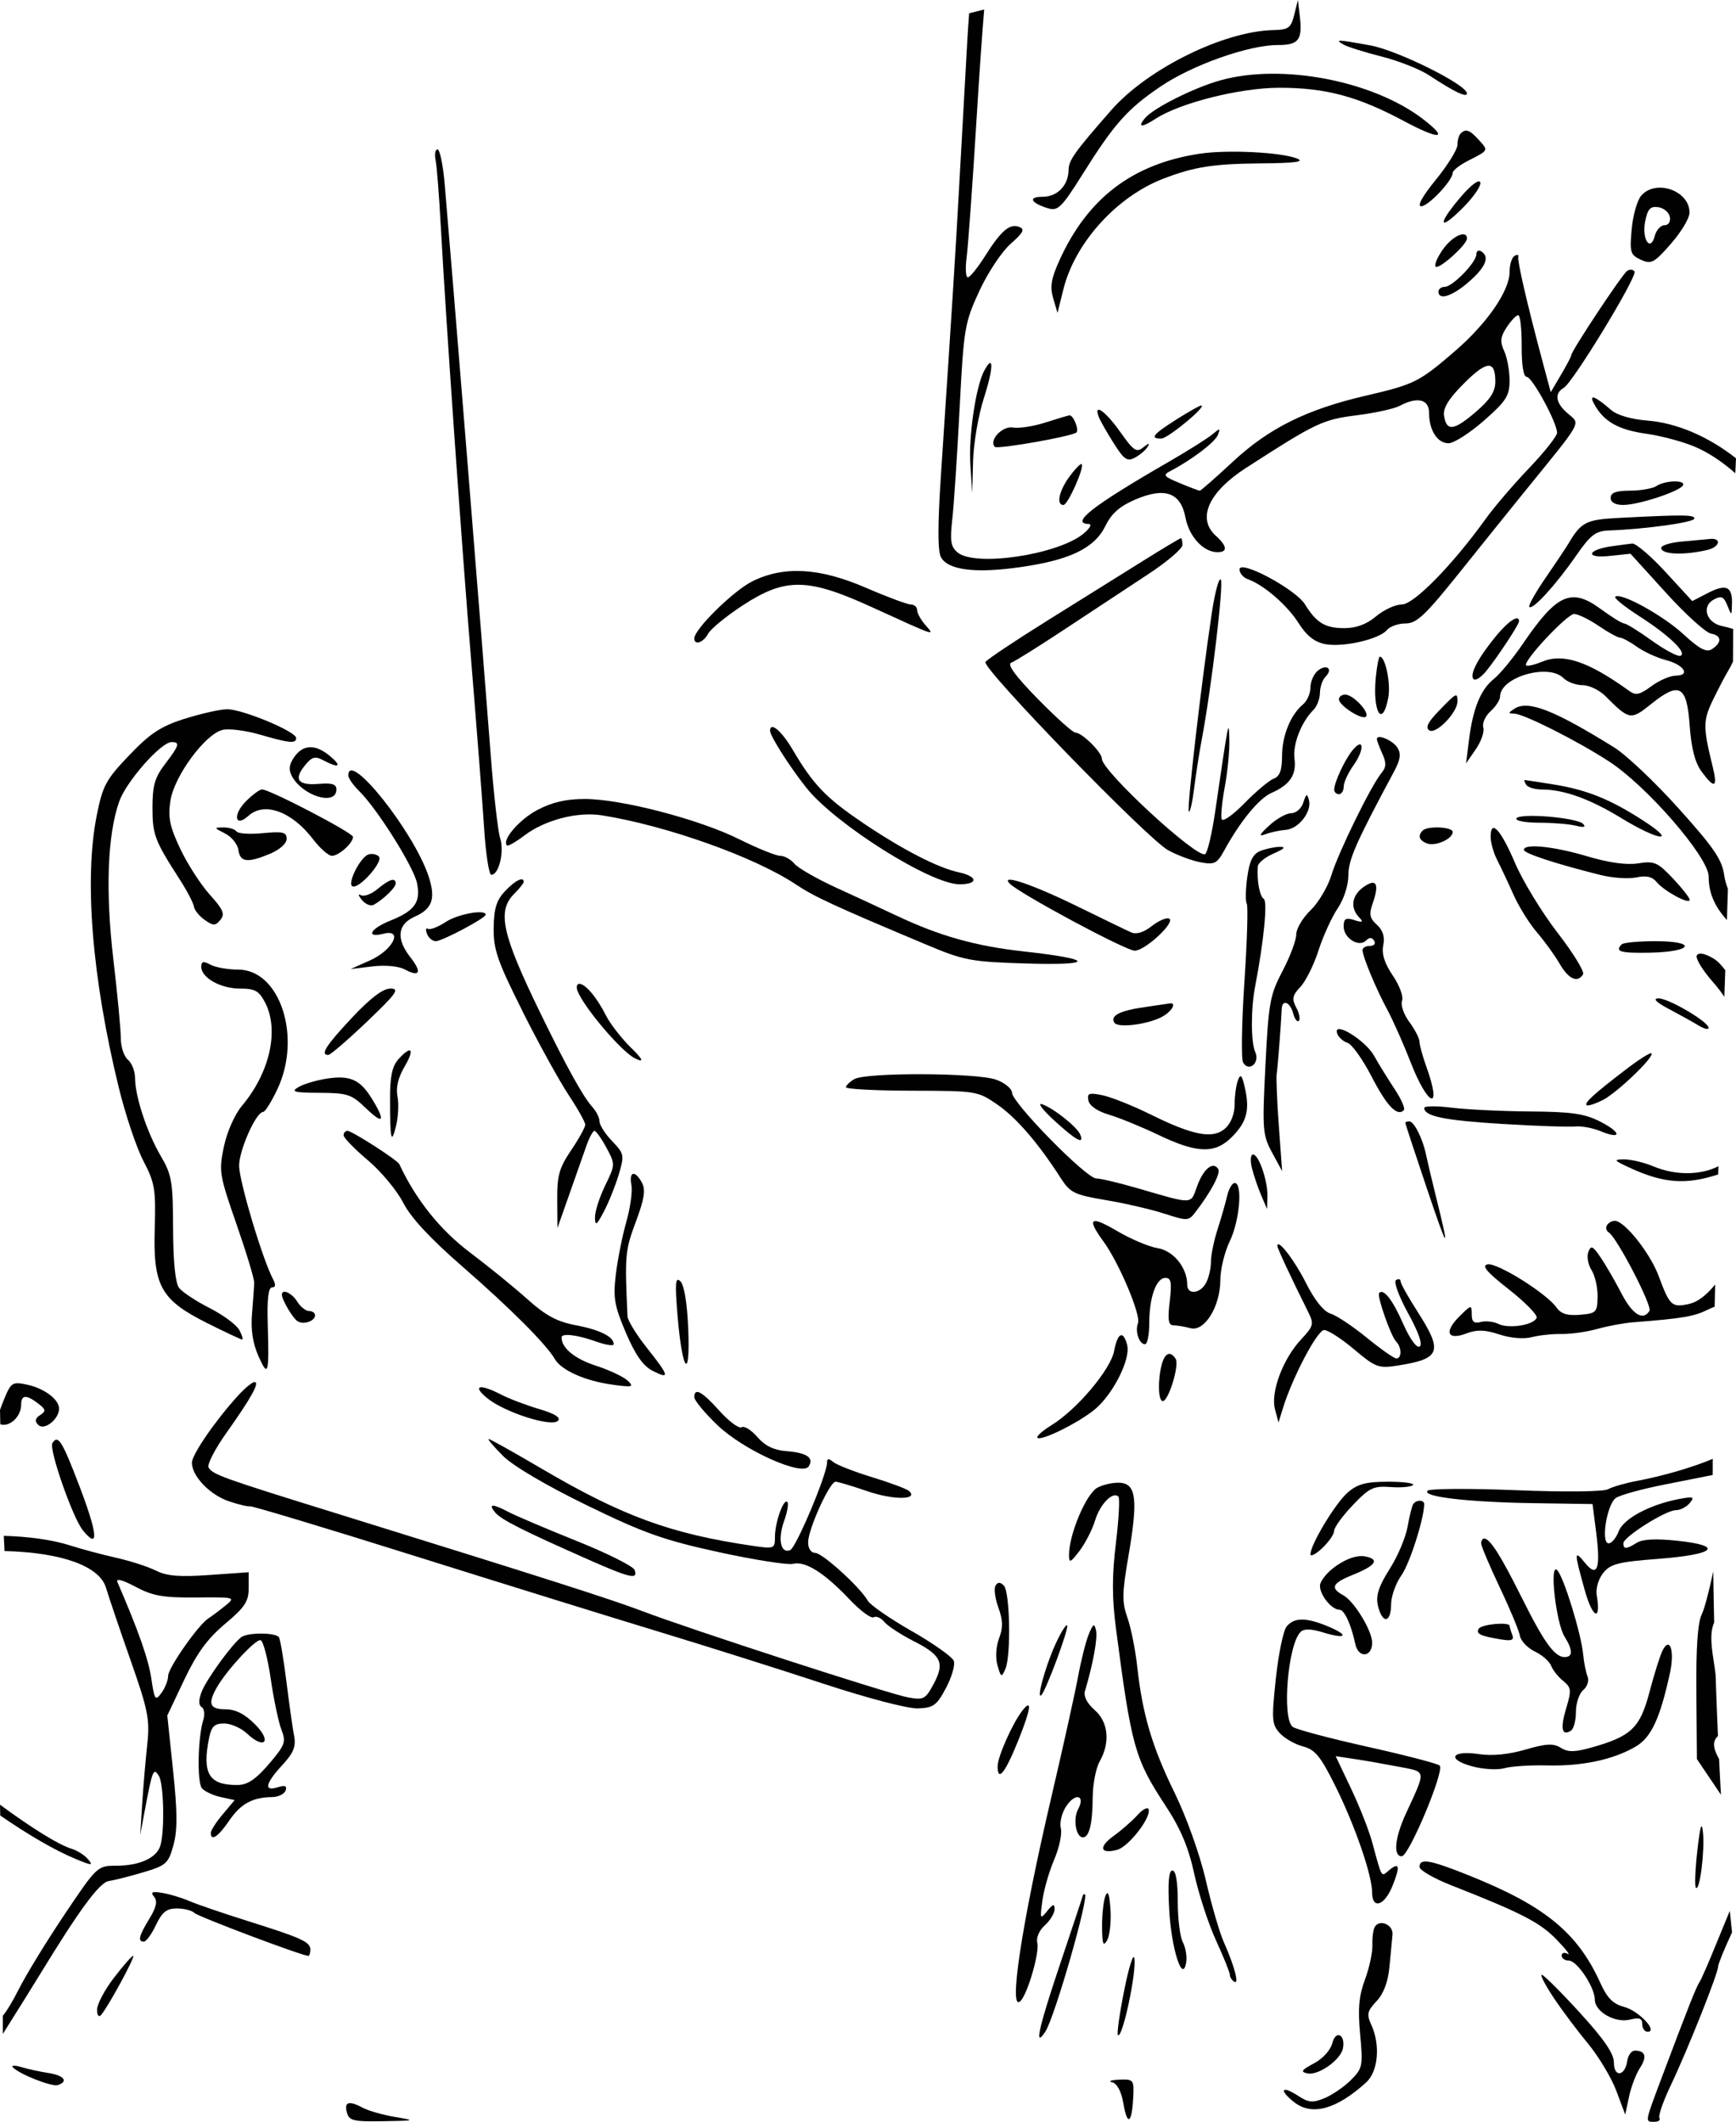 <?xml version="1.0" encoding="UTF-8"?>
<svg id="Warstwa_1" data-name="Warstwa 1" xmlns="http://www.w3.org/2000/svg" viewBox="0 0 403.21 492.68">
  <defs>
    <style>
      .cls-1 {
        fill: #010101;
      }
    </style>
  </defs>
  <path class="cls-1" d="M333.45,61.91c.75.75,7.27-5.09,7.27-6.52,0-2.11-3.34-.63-5.55,2.47-1.32,1.85-2.09,3.67-1.72,4.05Z"/>
  <path class="cls-1" d="M302.72,186.34c-.44,1.38-1.69,2.48-2.81,2.48s-3.4,1.28-5.1,2.85c-2.36,2.17-2.57,2.66-.89,2.03,1.21-.45,3.33-.9,4.72-1.01,2.99-.23,6.1-4.24,5.38-6.92-.43-1.6-.64-1.5-1.31.57Z"/>
  <path class="cls-1" d="M339.24,31.01c-.4.4-.73,1.6-.73,2.65s-2.26,4.69-5.01,8.07c-3.15,3.86-4.41,6.16-3.4,6.16,1.66,0,7.31-6,7.31-7.76,0-.54,1.61-1.81,3.58-2.81,4.81-2.45,4.75-2.33,2.48-4.84-2.12-2.34-3.04-2.66-4.23-1.47Z"/>
  <path class="cls-1" d="M242.01,256.4c-1.12-.38.19,1.35,2.92,3.84,5.02,4.6,7.02,5.66,5.95,3.16-.77-1.79-6.25-6.12-8.86-7.01Z"/>
  <path class="cls-1" d="M301.25,36.81c-3.71-1.48-16.31-2.1-22.74-1.1-15.52,2.4-25.9,10.31-32.44,24.74-1.93,4.25-2.24,6.13-1.45,8.81l1,3.4,1.37-5.5c2.68-10.8,12.41-21.54,23.26-25.69,7.19-2.75,11.54-3.43,22.57-3.53,8.03-.07,10.31-.38,8.43-1.13Z"/>
  <path class="cls-1" d="M271.5,213.27c-.68-.23-2.51.59-4.07,1.82-1.81,1.42-3.51,1.93-4.69,1.41-1.02-.45-6.56-3.13-12.32-5.95-10.48-5.15-18.15-7.76-15.96-5.43,2.13,2.27,27,15.63,29.09,15.63,2.47,0,9.77-6.86,7.94-7.47Z"/>
  <path class="cls-1" d="M341.22,65.39c3.91-3.43,4.84-5.78,2.79-7.04-.61-.37-1.1-.06-1.1.7,0,1.86-5.55,7.56-7.36,7.56-.79,0-1.45.5-1.45,1.1,0,2.13,3.27,1.07,7.12-2.32Z"/>
  <path class="cls-1" d="M330.8,257.25c0,1.95,4.66,2.91,18.17,3.73,7.87.48,15.47.74,16.89.59,1.42-.15,4.03.33,5.82,1.06,5.01,2.08,5.03.38.02-2.18-3.65-1.86-6.63-2.3-16.35-2.37-6.53-.05-14.73-.45-18.21-.88-3.48-.43-6.33-.41-6.33.05Z"/>
  <path class="cls-1" d="M327.31,260.38c-.5,0-.91.15-.91.34s2.24,7,4.98,15.14c5.01,14.89,5.46,15.33,2.18,2.14-.98-3.94-2.03-8.39-2.35-9.91-.77-3.74-2.78-7.71-3.89-7.71Z"/>
  <path class="cls-1" d="M331.43,195.85c1.95.75,5.98-1.05,5.98-2.67,0-1.19-5.83-1.47-6.97-.33-1.2,1.2-.84,2.29,1,3Z"/>
  <path class="cls-1" d="M364.42,126.02c-.63,1.06-3.08,4.73-5.44,8.16-2.36,3.43-4.06,6.47-3.77,6.75.77.77,6.17-5.14,10.79-11.8,3.48-5.01,4.56-5.84,7.81-5.96,8.55-.32,19.74-1.89,19.74-2.77s-2.4-.93-17.8-.13c-7.3.38-8.51,1-11.34,5.75Z"/>
  <path class="cls-1" d="M338.51,162.88c0-2.18-.18-2.09-4.28,2.14-2.62,2.7-3.23,3.96-2.24,4.58,1.56.96,6.52-4.15,6.52-6.72Z"/>
  <path class="cls-1" d="M310.6,240.05c.32.84,1.41,1.79,2.41,2.11,1,.32,3.51,3.85,5.58,7.85,3.52,6.82,5.92,9.32,7.47,7.77.37-.37-.58-2.53-2.09-4.82-1.52-2.28-3.7-5.81-4.84-7.84-2.11-3.74-9.76-8.3-8.52-5.08Z"/>
  <path class="cls-1" d="M343.82,42.35c-.27-.82-2.12.55-4.54,3.38-5.5,6.43-5.18,8.19.46,2.55,2.5-2.49,4.33-5.16,4.08-5.92Z"/>
  <path class="cls-1" d="M320.49,152.48c-.25,0-.67,2.1-.93,4.68-.82,8.17,1.53,12.07,2.89,4.81.61-3.26-.68-9.49-1.96-9.49Z"/>
  <path class="cls-1" d="M244.95,382.21c-2.24,5.04-4.28,12.56-3.08,11.38,1.12-1.11,6.5-15.64,5.98-16.16-.3-.3-1.6,1.86-2.9,4.78Z"/>
  <path class="cls-1" d="M363.2,90.06c2.1-1.18,17.14-25.88,16.44-27.01-.3-.49-1.06-.57-1.68-.18-1.11.69-13.02,18.64-13.02,19.63,0,.27-1.07,2.31-2.38,4.53l-2.38,4.03-2.02-7.55c-3.44-12.87-5.77-22.92-5.52-23.87.13-.5-.27-.59-.89-.21-.62.38-1.13,2.06-1.13,3.72,0,4.39-5.25,11.98-12.74,18.43-8.3,7.15-9.35,7.67-20.75,10.32-13.7,3.19-22.43,7.53-30.8,15.32-3.97,3.69-7.42,6.72-7.66,6.72s-2.34-.79-4.65-1.76c-3.82-1.59-4.01-1.86-2.06-2.88,4.9-2.56,10.29-6.67,10.92-8.33.61-1.59.48-1.6-1.29-.11-1.09.91-5.69,3.81-10.23,6.43-17.66,10.2-22.88,14.27-18.44,14.39.76.02.2,1.02-1.23,2.21-5.9,4.91-25.17,7.8-29.28,4.39-1.58-1.31-1.8-2.68-1.23-7.69.38-3.35,1.15-14.91,1.7-25.69.97-18.7,1.17-19.94,4.57-27.3,1.95-4.24,5.23-9.18,7.28-10.98,2.96-2.6,3.37-3.4,2-3.93-2.22-.85-4.2.85-7.99,6.85-1.68,2.66-3.46,4.85-3.95,4.85-.49,0-.61-2.1-.27-4.68.34-2.57,1.38-17.06,2.31-32.2.65-10.68,1.33-20.29,1.76-25.3-1.16.29-2.33.58-3.49.87-.14,1.67-.28,3.81-.44,6.54-.39,6.81-1.19,21.06-1.77,31.65-.99,18.06-1.53,26.54-4.35,69.15-.76,11.4-.76,17.53,0,18.94,1.62,3.03,8.02,3.83,18.58,2.31,11.5-1.66,17.13-4.41,19.67-9.62,1.39-2.85,3.32-4.53,6.95-6.08,6.84-2.92,10.51-1.59,11.6,4.2.82,4.37,4.11,7.98,7.32,8.04,2.54.05,2.44-1.36-.28-3.82-4.42-4-1.69-10.12,7.02-15.74,16.24-10.48,17.81-11.23,25.69-12.22,4.24-.53,8.74-1.52,10-2.19,4.09-2.19,6.83-1.55,6.83,1.6,0,4.06,1.93,7.08,4.52,7.08,1.23,0,4.92-2.35,8.2-5.23,5.19-4.55,5.96-5.76,5.98-9.31,0-2.24-.55-5.32-1.24-6.84-1.02-2.23-.91-3.3.58-5.56,1.01-1.54,2.21-2.8,2.67-2.8s.82,3.22.8,7.16c-.02,4.44.41,7.16,1.16,7.16,1.28,0,7.06,10.64,7.06,12.99,0,.77-2.94,4.48-6.53,8.24-3.59,3.76-8.14,9.07-10.09,11.8-7.67,10.67-16.64,19.82-19.43,19.82-1.49,0-4.18,1.24-5.98,2.75-2.21,1.86-4.6,2.75-7.38,2.75-4.46,0-6.5-1.24-9.14-5.52-2.17-3.52-15.2-10.49-15.2-8.12,0,.88.87,1.91,1.93,2.28,3.67,1.29,9.18,6.05,11.79,10.2,1.83,2.9,3.68,4.37,6.11,4.86,4.13.83,12.6-1.1,14.4-3.26.7-.84,2.65-1.53,4.33-1.53,2.58,0,4.58-1.89,12.55-11.84,5.22-6.51,11.69-14.56,14.39-17.89,14.84-18.32,13.74-16.29,10.46-19.27-2.59-2.34-2.83-4.49-.63-5.72ZM342.69,95.72c-5.05,4.32-6.75,4.5-7.3.75-.25-1.72,1.13-3.94,4.63-7.44,5.34-5.34,7.29-5.45,7.29-.42,0,2.34-1.19,4.17-4.62,7.11Z"/>
  <path class="cls-1" d="M317.25,166.4c.95-.95-2.95-5.11-4.79-5.11-.81,0-1.48.48-1.48,1.08,0,1.44,5.39,4.91,6.27,4.03Z"/>
  <path class="cls-1" d="M228.61,86.05c-1.96,3.67-3.66,15.12-3.23,21.84l.42,6.61.21-7.48c.11-4.11,1.25-10.71,2.53-14.65,2.24-6.95,2.29-10.44.08-6.31Z"/>
  <path class="cls-1" d="M306.58,160.88c0-1.35.59-3.04,1.3-3.76,1.84-1.84.21-3.05-1.83-1.36-.92.77-1.68,2.51-1.68,3.88s-.78,3.13-1.72,3.91c-2.89,2.4-4.88,7.3-4.88,12.03,0,3.27-.53,4.69-1.93,5.22-1.06.4-4.12,2.97-6.8,5.71-2.68,2.74-5.06,4.41-5.3,3.71-.23-.7.1-4.12.75-7.6.64-3.48,1.11-8.34,1.04-10.8-.14-4.95-.08-5.26-3.31,16.77-.74,5.02-1.77,9.4-2.3,9.73-1.85,1.15-23.99-19.28-23.99-22.13,0-1.52-4.62-6.08-6.16-6.08-.58,0-4.52-3.53-8.74-7.84-5.22-5.33-7.19-8.02-6.14-8.4.84-.31,6.54-3.88,12.66-7.93,6.12-4.05,14.72-9.72,19.11-12.6,4.39-2.88,7.98-5.94,7.98-6.8s-.16-1.57-.36-1.57-4.13,2.35-8.74,5.23c-4.61,2.88-14.6,9.12-22.21,13.86-7.61,4.75-14.11,9.09-14.45,9.65-.87,1.41,37.67,41.11,42.43,43.71,2.14,1.17,5.52,2.43,7.52,2.8,3.24.61,3.84.31,5.5-2.72,3.77-6.86,8.07-12.1,10.99-13.39,4.3-1.9,5.84-4.19,5.34-7.96-.43-3.32,1.58-8.49,4.4-11.31.83-.83,1.51-2.61,1.51-3.96Z"/>
  <path class="cls-1" d="M261.82,312.36c-.93-3.56-2.23-2.98-3.05,1.33-.81,4.31-8.61,13.57-14.51,17.21-2.12,1.31-3.61,2.64-3.3,2.95.85.85,9.75-3.58,13.43-6.68,4.18-3.52,8.25-11.64,7.41-14.82Z"/>
  <path class="cls-1" d="M314.2,174.14c-1.81,2.16-4.31,7.51-4.31,9.22,0,.58.5,1.05,1.1,1.05s1.1-.79,1.1-1.76,1.03-3.2,2.29-4.97c2.58-3.63,2.43-6.65-.18-3.54Z"/>
  <path class="cls-1" d="M260.17,100.28c-3.4-4.82-6.25-6.82-4.97-3.48.33.86,1.88,3.6,3.45,6.08,2.43,3.85,3.16,4.35,4.96,3.38,1.16-.62,2.48-1.75,2.94-2.5.58-.96.28-.93-.99.1-1.59,1.29-2.25.86-5.38-3.58Z"/>
  <path class="cls-1" d="M270.5,281.82c5.18,1.69,5.56,1.68,7.02-.19,3.67-4.74,6.05-9.18,5.44-10.17-1.18-1.91-3.44-.09-4.9,3.93-1.58,4.37-.69,4.34-13.86.51-4.24-1.23-8.56-2.26-9.6-2.27-2.32-.04-19.5-17.53-19.54-19.9-.02-.94-1.68-2.3-3.69-3.03-4.47-1.62-30.23-1.72-32.95-.13-1.06.62-1.93,1.47-1.93,1.89,0,.42,6.87.78,15.27.8,15.05.03,15.34.08,19.9,3.23,4.44,3.07,9.51,8.96,14.69,17.03,2.22,3.45,3.13,3.9,10.55,5.15,4.47.75,10.58,2.17,13.6,3.16Z"/>
  <path class="cls-1" d="M243.54,48.39c2.16.65,3.13-.32,7.86-7.86,7.38-11.77,10.41-15.19,18.13-20.43,7.37-5,20.46-9.64,27.21-9.64,4.93,0,5.81-1.16,5.15-6.78l-.43-3.68-.86,3.45c-.76,3.05-1.32,3.46-4.87,3.54-11.52.25-29.21,8.99-37.61,18.57-8.52,9.72-9.9,11.65-9.93,13.92-.05,3.6-2.61,6.22-6.09,6.22s-2.64,1.47,1.43,2.7Z"/>
  <path class="cls-1" d="M273.22,97.41c-5.46,3.46-6.22,4.43-3.5,4.43,1.51,0,10.71-7.61,9.28-7.68-.34-.02-2.94,1.45-5.78,3.25Z"/>
  <path class="cls-1" d="M247.01,117.25c1.02,0,4.92-8.78,4.22-9.48-.22-.22-1.48,1.06-2.8,2.85-2.46,3.33-3.17,6.64-1.42,6.64Z"/>
  <path class="cls-1" d="M312.09,10.37c.91.52,4.87,1.76,8.81,2.76,3.94,1,8.89,2.95,11.01,4.35,5.86,3.85,8.81,5.27,8.81,4.22,0-2.01-16.14-10.03-22.5-11.17-7.73-1.39-8.3-1.41-6.13-.16Z"/>
  <path class="cls-1" d="M330.47,27.62c-11.68-8.91-32.79-12.94-47.01-8.97-6.12,1.7-15.61,6.46-17.54,8.8-1.8,2.17-.75,2.23,2.44.15,5.74-3.73,19.68-7.22,28.8-7.22,10.74,0,18.18,1.99,28.96,7.75,8.36,4.47,10.54,4.22,4.35-.5Z"/>
  <path class="cls-1" d="M248.39,96.44c-.39.06-2.94.82-5.66,1.69-2.72.87-6.09,1.39-7.47,1.14-2.45-.44-5.66,3.01-4.19,4.49.62.62,18.06-2.46,18.96-3.35.65-.65-.78-4.1-1.64-3.97Z"/>
  <path class="cls-1" d="M352.21,190.02c-.34.55,2.01,1,5.23,1.01,3.21,0,7.08.32,8.6.7,1.85.46,2.39.32,1.65-.43-1.45-1.47-14.69-2.57-15.48-1.28Z"/>
  <path class="cls-1" d="M343.46,378.18c-.73,1.19.4,1.72,5.3,2.51,2.37.38,2.95.13,2.48-1.1-.34-.88-.61-1.81-.61-2.06,0-.99-6.52-.4-7.16.65Z"/>
  <path class="cls-1" d="M314.19,365.68c5.39-2.16,6.36-3.62,2.86-4.29-1.73-.33-4.13.44-6.59,2.12-2.14,1.46-3.88,3.57-3.88,4.72,0,2.19,2.72,5.54,4.51,5.54,1.15,0,2.7,3.34,3.69,7.94.72,3.39,3.92,3.15,3.92-.29,0-2.78-4.21-9.67-6.73-11.02-3.09-1.66-2.55-2.81,2.23-4.72Z"/>
  <path class="cls-1" d="M341.96,410.15c2.54.68,5.9.87,7.46.42,1.56-.45,6.06-.74,10-.64,8.11.2,15.43-1.37,20.57-4.43,3.55-2.12,5.59-6.52,7.88-17.03,1.13-5.17-.02-8.62-1.73-5.21-.57,1.14-1.93,5.47-3.02,9.61-2.2,8.37-4.23,10.3-13.48,12.9-3.92,1.1-5.44,1.11-7.13.06-1.71-1.07-3.35-.99-8.21.42-3.92,1.14-7.74,1.51-10.8,1.05-6.42-.96-7.6,1.21-1.55,2.84Z"/>
  <path class="cls-1" d="M363.45,384.78c-2.36,0-4.8-3.37-10.03-13.86-4.86-9.75-7.35-13.67-8.7-13.67-.39,0-.7.51-.7,1.12s1.94,5.2,4.3,10.18c2.37,4.98,4.48,10.05,4.69,11.25.21,1.21,1.78,2.86,3.47,3.67,1.7.81,3.4,2.3,3.79,3.31.39,1.01,1.64,2.6,2.8,3.53,1.89,1.54,1.96,2.14.7,6.34-1.41,4.71-1.03,6.53,1.09,5.22.65-.4,1.17-2.37,1.17-4.38s.77-4.29,1.7-5.07c.96-.79,1.39-2.18,1-3.16-.39-.96-.84-3.24-1.01-5.05-.45-4.86-4.55-18.16-6.05-19.64-1.86-1.83-.28,12.26,1.73,15.47,1.93,3.08,1.95,4.72.05,4.72Z"/>
  <path class="cls-1" d="M389.58,357.76c-4.93-.53-8.07-.38-9.4.46-2.47,1.54-3.13,1.57-3.13.12s9.83-7.68,12.19-7.68c1.02,0,2.47-.74,3.22-1.65,1.19-1.43.87-1.56-2.34-.97-6.81,1.26-13.03,4.56-14.15,7.51-.59,1.55-1.64,2.81-2.34,2.81-1.86,0-.44-8.98,1.66-10.52.93-.68,6.04-2.09,11.36-3.14,4.4-.87,8.91-1.76,11.15-2.21,0-1.25,0-2.5.01-3.75-4.46,1.89-11.36,3.95-17.65,5.13-2.66.5-5.65,1.36-6.65,1.92-1.06.59-9.93.69-21.41.23-10.78-.43-20.02-.38-20.52.12-1.4,1.4,9.33,2.66,24.55,2.89l13.76.21.83,6.49c1.09,8.5.3,10.7-2.56,7.19-2.58-3.16-2.58-2.63-.07,6.36,1.83,6.54,3.83,7.35,2.77,1.12-.26-1.52.39-3.75,1.49-5.14,1.68-2.12,3.44-2.58,12.87-3.3,13.22-1.02,15.31-3.03,4.37-4.2Z"/>
  <path class="cls-1" d="M340.62,309.61c2.42-.91,4.28-.86,7.61.24,2.62.87,5.67,1.12,7.52.64,1.72-.45,4.85-.78,6.97-.74s5.84-.49,8.26-1.17c2.42-.68,6.14-1.37,8.26-1.54,11.73-.91,14.26-1.35,17.62-3.03.44-.22.92-.41,1.39-.59.04-1.72.08-3.44.12-5.16-2.18,2.64-4.12,4.08-6.06,4.51-4.02.88-4.48.46-7.07-6.5-1.98-5.33-7.93-12.8-10.19-12.8-.65,0-1.47.46-1.81,1.02-.35.56-.16,1.32.42,1.68,1.9,1.18,10.15,17.07,9.45,18.21-1.49,2.41-3.95.87-6.54-4.12-1.49-2.88-3.67-6.63-4.83-8.33-1.8-2.65-2.22-2.83-2.83-1.22-.4,1.04-.06,2.93.75,4.21.81,1.28,1.44,4.06,1.4,6.18-.06,3.62-.31,3.87-4.09,4.19-2.95.25-4.42-.22-5.5-1.75-2.31-3.25-13.74-10.39-15.95-9.96-1.48.29-.24,1.75,4.9,5.79,3.79,2.97,6.7,5.94,6.49,6.6-.56,1.69-6.43,2.64-8.86,1.45-1.12-.55-2.98-.76-4.13-.46-1.57.41-2.09-.04-2.09-1.8,0-2.26-.11-2.24-2.89.54-3.62,3.61-2.76,5.6,1.7,3.91Z"/>
  <path class="cls-1" d="M314.56,213.63c-2-.6-2.48-.32-2.48,1.49,0,2.72,3.54,4.94,5.21,3.27.79-.79,1.37-.78,1.88.05.41.67-.02,1.2-.98,1.2s-1.72.43-1.72.97c0,1.48,3.12,8.98,5.77,13.88,1.3,2.42,3.72,7.85,5.36,12.08,4.12,10.58,7.47,11.62,3.7,1.15-.87-2.42-1.59-5.04-1.6-5.82,0-.78-1.07-2.85-2.37-4.6-1.29-1.75-2.05-3.96-1.69-4.91.37-.97-.57-3.55-2.14-5.86-1.93-2.84-2.62-5.03-2.22-7.03.4-1.99-.07-3.49-1.48-4.77-1.7-1.54-1.87-2.43-.95-5.05,1.57-4.5.83-5.81-2.12-3.74-2.74,1.92-3.19,4.81-1.1,7.01,1.12,1.18.92,1.31-1.1.7Z"/>
  <path class="cls-1" d="M329.15,304.41c-2.12-3.29-3.85-6.4-3.85-6.91s-.48-.63-1.06-.27c-.59.37.64,3.74,2.8,7.68,2.47,4.5,3.44,7.28,2.69,7.75-.69.43-2.27-1.75-3.84-5.31-2.46-5.57-4.51-8.19-5.56-7.13-.6.6,2.7,10.02,3.95,11.3,1.3,1.33,1.33,3.91.05,3.91-.54,0-3.63-2.17-6.88-4.82-3.25-2.65-7.03-5.17-8.41-5.59-1.58-.48-3.68-3.09-5.69-7.08-2.72-5.4-6.67-10.5-6.67-8.62,0,.53,3.29,7.56,7.17,15.34,1.38,2.77,1.26,3.24-1.66,6.36-4.22,4.52-7.11,12.24-6.06,16.2l.82,3.08,1.02-3.3c2.24-7.24,8.01-18.17,9.58-18.17.9,0,4.04,2.02,6.97,4.5,4.93,4.16,5.68,4.44,9.98,3.77,10.16-1.58,10.75-3.2,4.65-12.67Z"/>
  <path class="cls-1" d="M323.1,372.57c0-1.87,1.07-4.91,2.38-6.75,1.93-2.72,5.24-13,5.31-16.54.02-1.08-1.9-1.07-2.57,0-.28.46-.87,2.81-1.29,5.23-.43,2.42-2.21,6.67-3.95,9.45-3.22,5.12-3.71,7.13-2.51,10.27,1.12,2.91,2.63,1.95,2.63-1.67Z"/>
  <path class="cls-1" d="M322.96,345.29c2.44.18,4.79-.03,5.22-.46.43-.43-2.15-.78-5.73-.78-5.16,0-7.12.52-9.4,2.48-2.83,2.43-8.68,12.1-8.68,14.36,0,.64,1.24,0,2.75-1.43s2.75-3.22,2.75-4,1.94-3.46,4.32-5.95c3.85-4.05,4.8-4.51,8.76-4.22Z"/>
  <path class="cls-1" d="M397.81,178.08c-2.3-9.34-2.29-10.77.13-15.73,1.32-2.7,2.86-5.66,3.44-6.57.35-.56.78-1.37,1.13-2.15.02-2.52.03-5.05.04-7.58-.8-.26-1.65-.49-2.54-.67-3.7-.75-4.9-4.59-1.94-6.18,1.74-.93,2.3-.69,3.13,1.39,1,2.48,1.01,2.47,1.08-.44.09-4-1.38-4.64-5.65-2.43l-3.58,1.85-6.22-6.76c-3.42-3.72-6.9-6.69-7.73-6.6-.83.09-3,.38-4.82.64-5.67.81-6.16,2.84-.54,2.25l4.97-.52,8.24,9.07c4.53,4.99,9.23,9.25,10.45,9.47,2.52.45,2.59,2.11.17,3.64-1.24.78-2.89-.1-6.58-3.5-4.77-4.4-14.68-9.84-15.83-8.69-.31.31,2.2,2.33,5.58,4.5,6.93,4.43,11.28,8.63,9.54,9.21-.64.21-3.63-1.39-6.66-3.56-3.02-2.17-5.89-3.95-6.38-3.95s-2.95-1.52-5.48-3.38c-6.78-4.99-10.16-3.49-17.96,7.96-2.33,3.43-5.39,7.14-6.79,8.26-3.1,2.47-4.89,6.84-5.81,14.14l-.69,5.5,2.28-3.3c1.25-1.82,2.03-4.09,1.73-5.04-.3-.96.45-2.65,1.67-3.75,1.22-1.1,2.22-2.64,2.22-3.41,0-4.51,11.22-7.8,14.71-4.31.91.91,2.91,1.65,4.44,1.65s3.92,1.14,5.31,2.53c5.57,5.6,5.9,5.65,10.62,1.86,6.58-5.29,8.3-4.34,8.96,4.97.38,5.3,1.24,8.63,2.75,10.69,3.03,4.12,3.8,3.8,2.61-1.07ZM389.2,156.89c-1.29,0-3.82,1.1-5.64,2.44-2.73,2.02-3.63,2.21-5.18,1.08-9.5-6.85-15.3-8.8-20.22-6.76-1.76.73-3.42,1.11-3.69.85-.86-.86,9.48-11.93,11.15-11.93.89,0,3.45,1.24,5.67,2.75,2.23,1.51,4.48,2.75,5,2.75s2.28.95,3.91,2.11c1.63,1.16,4.64,2.55,6.7,3.08,4.26,1.1,5.84,3.62,2.28,3.62Z"/>
  <path class="cls-1" d="M401.32,206.4c-.42-1.15-.72-2.24-.84-3.13-.49-3.63-2.36-6.39-10.54-15.49-5.47-6.09-12.22-12.49-15-14.21-14.12-8.77-20.05-11.07-23.22-8.99-1.47.96-1.47,1.09,0,1.13,2.27.07,14.67,6.33,22.02,11.11,8.83,5.75,23.12,22.24,23.12,26.7,0,3.75,1.31,6.87,4.24,10.11.08-2.41.15-4.81.23-7.22Z"/>
  <path class="cls-1" d="M372.18,255.48c3.35-1.67,12.22-10.17,11.39-10.91-.26-.23-2.96,1.47-5.98,3.79-7.38,5.65-9.63,7.7-9.08,8.25.26.25,1.91-.26,3.67-1.14Z"/>
  <path class="cls-1" d="M399.14,270.79c-4.19,2.14-10.04,2.16-15.11.04-2.17-.91-5.25-1.64-6.85-1.63-2.56.02-2.37.26,1.63,2.08,7.54,3.43,12.71,3.9,20.26,1.42.02-.64.04-1.28.06-1.91Z"/>
  <path class="cls-1" d="M345.24,155.77c2.8-3.5,7.58-10.78,7.58-11.52,0-1.65-2.41-.12-5.28,3.35-4.23,5.13-6.3,9.08-5.29,10.09.45.45,1.79-.42,2.99-1.93Z"/>
  <path class="cls-1" d="M400.5,231.48c.07-2.06.15-4.12.22-6.19-.9-1.23-1.85-2.19-2.74-2.72-2.04-1.21-3.41-1.47-3.87-.73-.39.63,1.31,3.43,3.78,6.23,1.02,1.16,1.91,2.32,2.62,3.41Z"/>
  <path class="cls-1" d="M387.64,234.29c2.5,1.33,5.6,3.05,6.88,3.83,1.28.78,2.33,1.03,2.33.55,0-1.4-9.4-6.93-11.67-6.85-1.36.04-.51.9,2.46,2.48Z"/>
  <path class="cls-1" d="M397.13,125.15c-1.06.11-4.03.38-6.61.61-2.57.23-4.68.89-4.68,1.46,0,1.54,5.2,1.77,10.73.47,2.91-.68,3.37-2.83.55-2.55Z"/>
  <path class="cls-1" d="M384.75,112.85c-.91.59-3.67,1.07-6.15,1.08-3.25.01-4.5.47-4.5,1.67,0,1.05,1.06,1.65,2.92,1.65,3.48,0,12.96-3.09,13.84-4.51.82-1.33-4.03-1.25-6.12.1Z"/>
  <path class="cls-1" d="M384.47,218.54c-3.89,0-7.4.33-7.8.73-1.69,1.69-.35,2.08,6.64,1.94,9.91-.21,10.98-2.67,1.15-2.67Z"/>
  <path class="cls-1" d="M380.06,203.74c2.3-.5,3.67-.2,4.71,1.06,1.78,2.15,7.69,5.33,7.68,4.13,0-.47-1.77-2.71-3.92-4.99-3.54-3.73-4.32-4.07-8.04-3.47-2.71.43-6.8-.14-11.88-1.65-7.8-2.32-14.67-3.02-14.67-1.48,0,.81,7.5,3.26,17.78,5.83,2.82.7,6.58.96,8.36.56Z"/>
  <path class="cls-1" d="M388.07,56.63c2.36-2.69,4.31-5.92,4.34-7.19.1-5.13-7.77-7.95-11.21-4.02-.93,1.06-1.93,4.57-2.22,7.8-.49,5.39-.31,5.97,2.13,7.09,2.42,1.1,3.07.75,6.96-3.67ZM382.13,51.34c.56-2.83,1.19-3.5,3.03-3.23,1.27.18,2.48,1.2,2.68,2.26.21,1.12-.3,1.93-1.24,1.93-.88,0-1.89,1.11-2.25,2.46-1.02,3.91-3.07.78-2.23-3.41Z"/>
  <path class="cls-1" d="M403.21,106.41c-6.31-4.96-13.64-8.21-20.66-8.76-3.59-.28-6.95-1.25-8.26-2.38-3.84-3.33-5.33-3.89-4.06-1.53,2.19,4.1,5.58,6.05,12.1,6.97,3.64.51,8.85,1.93,11.59,3.14,3.11,1.37,6.18,3.44,9.13,6.04.05-1.16.1-2.31.16-3.47Z"/>
  <path class="cls-1" d="M270.3,235.87c2.11-1.32,2.96-3.16,1.33-2.87-.45.08-3.06.46-5.78.85-5.75.82-8.03,1.99-7.04,3.6.85,1.38,8.41.34,11.49-1.58Z"/>
  <path class="cls-1" d="M346.22,194.33c0,1.32.68,3.71,1.5,5.32.83,1.61,2.53,5.22,3.78,8.03,1.25,2.81,3.71,6.77,5.47,8.81,1.76,2.04,4.13,5.31,5.27,7.28,2.08,3.59,4.17,4.54,5.45,2.47.38-.61-2.29-4.95-5.92-9.65-3.63-4.7-8.08-11.99-9.88-16.2-3.35-7.84-5.67-10.33-5.67-6.06Z"/>
  <path class="cls-1" d="M358.12,183.32c5.11,0,11.21,2.21,18.51,6.68,8.49,5.19,13.14,5.84,5.34.74-7.71-5.04-13.26-7.31-20.89-8.55-3.63-.59-6.76-1.07-6.95-1.07-.19,0-.03.49.34,1.09.37.61,2.01,1.1,3.64,1.11Z"/>
  <path class="cls-1" d="M259.95,482.9c-1.9.07-2.64.35-1.62.61,1.15.3,2.12,2.14,2.59,4.9.9,5.32,1.97,4.72,2.28-1.27.22-4.24.12-4.37-3.24-4.25Z"/>
  <path class="cls-1" d="M273.55,441.55c0-4.62-.45-7.23-1.24-7.23-.86,0-1.09,2.8-.75,9.08.5,9.21,3.16,17.41,3.96,12.17.2-1.33-.16-3.4-.8-4.61-.64-1.2-1.17-5.44-1.17-9.41Z"/>
  <path class="cls-1" d="M261.09,462.27c-1.07,5.37-1.72,10-1.44,10.27,1.03,1.03,4.42-14.87,3.81-17.89-.24-1.18-1.3,2.24-2.37,7.62Z"/>
  <path class="cls-1" d="M254.23,397.05c-1.71-1.49-2.59-3.18-2.25-4.33,1.91-6.4,3-12.39,2.59-14.15-.4-1.72-.67-1.58-1.69.9-.67,1.61-1.79,6.07-2.5,9.91-.71,3.83-3.44,16.14-6.06,27.34-7.08,30.22-10.24,51.13-7.23,47.84,1.68-1.84,4.39-11.31,3.84-13.42-.31-1.18.42-2.89,1.74-4.08,1.25-1.13,2.27-2.82,2.27-3.75,0-1.33-.37-1.24-1.73.45-1.62,2-1.69,1.85-1.1-2.45.34-2.52,1.58-6.81,2.75-9.54,1.17-2.73,1.86-5.99,1.53-7.25-.33-1.26.22-3.55,1.23-5.08,2.13-3.26,4.56-2.65,2.77.69-1.21,2.26-.48,6.5,1.12,6.5,1.47,0,2.24-3.1,2.28-9.17.02-3.13.75-6.93,1.61-8.44,2.51-4.4,2.05-9.17-1.16-11.96Z"/>
  <path class="cls-1" d="M257.92,443.4c-.23-3.61-.59-4.6-1.16-3.2-.45,1.11-.81,4.33-.79,7.16.03,4.04.27,4.73,1.16,3.2.62-1.07.98-4.29.79-7.16Z"/>
  <path class="cls-1" d="M264.19,421.46c-1.21,1.34-3.69,3.51-5.5,4.81-3.61,2.6-3.21,4.3.77,3.26,2.66-.69,7.97-7.53,7.32-9.42-.21-.6-1.37,0-2.59,1.34Z"/>
  <path class="cls-1" d="M286.78,274.69c-.59,0-1.39,1.36-1.77,3.03-.38,1.66-1.38,5.15-2.22,7.75-.84,2.59-1.53,5.97-1.53,7.5s-.51,3.74-1.14,4.92c-1.36,2.54-4.37,2.84-4.37.42,0-3.95-3.2-7.9-6.88-8.49-2.02-.33-6.26-2.12-9.41-3.98-6.25-3.68-7.14-3.01-3.17,2.42,3.61,4.94,8.75,17.09,8.02,18.98-.73,1.9.27,4.89,1.64,4.89.54,0,.98-2.2.98-4.88,0-6.02,1.62-10.53,3.77-10.53,1.31,0,1.5,1.09.98,5.5-.51,4.27-.31,5.51.88,5.52.84,0,2.62.31,3.95.66,3.26.88,6.92-5.04,6.93-11.21,0-2.46,1-6.52,2.21-9.03,2.28-4.73,3.01-13.47,1.12-13.47Z"/>
  <path class="cls-1" d="M287.54,250.83c-.43,1.11-.78,3.63-.78,5.61,0,2.17-.85,4.37-2.16,5.55-2.82,2.55-7.4,1.71-17.31-3.19-4.13-2.04-9.16-4.05-11.19-4.48-3.17-.66-3.63-.49-3.3,1.22.24,1.22,2.08,2.49,4.78,3.29,2.42.72,7.62,2.84,11.55,4.73,8.92,4.26,13.05,4.38,16.94.5,3.5-3.5,4.24-6.23,3.09-11.39-.68-3.06-1.02-3.44-1.63-1.84Z"/>
  <path class="cls-1" d="M273.07,315.54c-1.2-1.94-2.51-1.42-3.23,1.26-.97,3.62-.84,8.53.23,8.53,1.34,0,3.89-8.35,3-9.79Z"/>
  <path class="cls-1" d="M280.06,436.53c-1.39-5.94-4.51-14.67-7.23-20.22-5.21-10.61-7.48-18.26-8.69-29.3-.43-3.92-1.45-9.04-2.28-11.38-1.28-3.63-1.25-5.67.2-14.11,2.26-13.08,1.88-16.84-1.73-17.21-1.51-.16-3.94.34-5.4,1.1-2.64,1.38-6.65,10.86-6.64,15.7,0,1.9.34,1.76,2.45-1.01,1.34-1.77,2.97-4.95,3.62-7.09,1.15-3.78,4.12-6.79,5.41-5.5.35.35.09,5.22-.59,10.82-.92,7.54-.91,12.63,0,19.68,3.62,27.67,4.37,30.36,11.51,41.23,3.52,5.36,5.34,9.66,6.7,15.89,1.03,4.7,3.31,11.67,5.07,15.5,1.76,3.83,3.19,7.39,3.19,7.92s.46,1.25,1.03,1.6c1.21.75.03-3.68-2.48-9.31-.94-2.12-2.82-8.56-4.15-14.31Z"/>
  <path class="cls-1" d="M26.44,459.26c-2.15,2.81-3.9,6.13-3.9,7.38,0,1.33.39,1.83.94,1.22,1.58-1.76,8.07-13.71,7.45-13.71-.32,0-2.34,2.3-4.48,5.11Z"/>
  <path class="cls-1" d="M84.39,489.48c-3.33-1.78-4.48-1.49-3.83.99.51,1.96,1.44,2.19,8.43,2.07,7.56-.12,7.66-.16,2.76-.99-2.8-.47-6.11-1.41-7.36-2.07Z"/>
  <path class="cls-1" d="M251.93,439.83c-.22,0-.41.12-.42.28-.01.15-2.44,7.46-5.39,16.24-4.95,14.73-5.97,19.46-3.32,15.38,2.21-3.41,10.37-31.9,9.14-31.9Z"/>
  <path class="cls-1" d="M211.72,378.72c-5.05-2.9-9.62-6.06-10.16-7.03-1.75-3.12-10.56-11.12-12.24-11.12-.96,0-1.63-1.02-1.62-2.48.01-3.02,5.01-14.04,6.37-14.04.54,0,3.87,1,7.41,2.21,5.95,2.05,11.88,2.04,9.71-.02-.52-.49-4.37-1.94-8.56-3.22-4.19-1.28-8.28-2.87-9.08-3.54-1.08-.9-1.46-.86-1.46.14,0,2.71-7.19,19.77-8.57,20.32-2.2.89-2.92-2.57-1.4-6.77.76-2.09,1.09-4.08.75-4.42-.88-.88-2.88,4.78-2.88,8.14,0,2.72-.16,2.78-5.23,2.04-18.98-2.78-30.15-6.87-48.92-17.89-6.47-3.8-12.03-6.91-12.35-6.91s1.17,1.75,3.31,3.9c2.36,2.36,10.08,6.91,19.51,11.5,13.28,6.47,17.85,8.09,30.65,10.88,8.27,1.8,16.03,3.02,17.23,2.71,2.8-.73,7.26,2.07,13.07,8.2,2.53,2.67,5.08,4.57,5.66,4.21.58-.36,1.69.13,2.48,1.08.79.95,3.84,2.95,6.78,4.44,6.48,3.29,7.31,5.06,4.65,10-1.89,3.51-2.33,3.74-5.95,3.08-4.43-.81-50.75-15.85-61.69-20.03-7-2.67-23.78-8.03-71.04-22.69-26.42-8.19-28.69-9-29.7-10.64-.41-.66,1.45-4.28,4.13-8.05,5.79-8.16,7.82-11.81,6.54-11.81-.51,0-2.19,1.36-3.72,3.03-5.22,5.67-10.83,13.8-10.83,15.7,0,3.1,4.15,7.44,8.55,8.94,2.26.77,4.49,1.3,4.94,1.18.46-.12,17.55,5.02,37.98,11.44,20.43,6.42,46.07,14.37,56.97,17.68,10.9,3.31,27.99,8.7,37.98,11.99,10.48,3.45,19.89,5.91,22.23,5.82,3.59-.14,4.36-.7,6.51-4.77,1.34-2.53,2.16-5.36,1.8-6.28-.35-.92-4.77-4.04-9.82-6.94Z"/>
  <path class="cls-1" d="M291.55,244.28c-1.03-2.24-1.04-9.99-.02-15.28,2-10.34,2.92-19.7,2-20.28-.97-.6-1.65-4.37-1.38-7.57.07-.79,1.73-2.13,3.7-2.98,2.48-1.08,2.9-1.55,1.38-1.53-1.21.01-3.24.45-4.52.96-1.71.69-2.5,2.28-3.02,6.1-.39,2.84-.44,5.6-.11,6.13.33.53.08,8.71-.55,18.17-.63,9.46-.77,17.87-.31,18.69,1.32,2.36,3.98.1,2.83-2.4Z"/>
  <path class="cls-1" d="M57.22,445.95c-5.45-1.71-11.39-3.74-13.21-4.52-1.82-.78-4.67-1.64-6.34-1.91-2.36-.38-2.78-.18-1.88.91.84,1.01.53,2.42-1.09,5.08-2.46,4.03-2.77,5.33-1.28,5.33.54,0,1.8-1.73,2.8-3.85,1.44-3.03,2.48-3.85,4.86-3.85,1.67,0,3.5.47,4.08,1.04.87.87,25.03,9.97,26.46,9.97.25,0,.46-.66.46-1.47,0-1.78-2.04-2.71-14.86-6.72Z"/>
  <path class="cls-1" d="M237.51,397.14c-2.26,2.82-5.8,10.74-5.8,12.98,0,3.8,1.78,1.54,4.88-6.2,2.85-7.12,3.19-9.62.91-6.78Z"/>
  <path class="cls-1" d="M233.51,387.54c1.35-3.09,1.07-17.94-.36-19.38-.84-.84-1.4-.84-1.93.02-.41.66-.11,2.95.66,5.08,1.07,2.95,1.11,4.66.17,7.15-.73,1.94-.88,4.52-.37,6.3.81,2.81.94,2.87,1.83.82Z"/>
  <path class="cls-1" d="M136.62,362.12c9.79,4.32,11.65,4.74,10.76,2.4-.33-.85-6.38-3.88-13.45-6.71-7.07-2.84-14.17-5.86-15.78-6.71-3.76-1.99-4.85-1.96-3.15.08,1.4,1.69,6.38,4.2,21.63,10.94Z"/>
  <path class="cls-1" d="M11.25,481.35c-1.97-.31-4.82-.93-6.33-1.38-1.51-.46-2.39-.43-1.94.05,1.48,1.6,9.07,4.59,10.47,4.12,2.52-.84,1.42-2.23-2.2-2.8Z"/>
  <path class="cls-1" d="M399.26,408.42c-1.47-2.64-1.5-4.17-.24-5.32-.21-4.74-.4-9.49-.55-14.23-.12-.98-.25-1.96-.4-2.9-.79-4.92-.8-7.19.07-9.25-.09-3.95-.16-7.9-.21-11.86-.98,4.66-2.08,8.8-2.68,10.01-.93,1.86-1.34,7.76-1.25,18.17l.13,15.41,5.23,7.76c.12.18.24.36.36.54-.16-2.78-.31-5.56-.44-8.34Z"/>
  <path class="cls-1" d="M291.04,268.08c-.56,0-.69,1.36-.29,3.03.4,1.66,1.36,4.51,2.13,6.33l1.41,3.3.09-2.86c.11-3.61-2-9.8-3.34-9.8Z"/>
  <path class="cls-1" d="M395.54,425.49c-.28-2.77-.65-1.6-1.31,4.22-.5,4.43-.65,8.31-.33,8.63.89.89,2.08-8.51,1.64-12.86Z"/>
  <path class="cls-1" d="M311.91,475.65c.64-3.24-1.66-4.4-2.46-1.24-.41,1.62-2.22,3.62-4.27,4.7-2.93,1.55-3.19,1.97-1.49,2.33,2.51.53,7.69-3.12,8.22-5.79Z"/>
  <path class="cls-1" d="M334.39,409.96c-.46-.45-8.01-2.41-16.8-4.37-8.78-1.96-16.58-4.03-17.34-4.61-2.55-1.95-1.14-19.08,1.81-22.03.81-.81,2.39-.78,5.26.1,5.41,1.66,6.17.7,1.11-1.41-5.06-2.11-7.82-2.11-9.59.02-.77.93-1.9,6.38-2.51,12.11-1.01,9.47-.93,10.63.9,12.64,1.11,1.22,3.53,2.62,5.39,3.1,2.81.73,4.08,2.27,7.47,9.07,4.55,9.13,8.6,20.8,8.6,24.82s2.86,3.16,4.73-1.49c1.86-4.63,1.62-5.65-.83-3.61-1.84,1.53-1.55,2.02-3.89-6.57-.74-2.72-2.95-8.33-4.91-12.45l-3.56-7.5,4.51.68c2.48.37,7.09,1.18,10.24,1.79,6.4,1.24,6.3.56,1.55,10.88-2.58,5.61-2.99,9.92-.95,9.89,1.67-.02,9.99-19.89,8.81-21.04Z"/>
  <path class="cls-1" d="M297.03,261.48c-.42-5.75-.64-11.2-.5-12.11.23-1.43.98-11.09,1.17-15.14.11-2.28,1.97-1.55,2.65,1.05.35,1.34.94,2.12,1.32,1.75.38-.38.11-1.76-.6-3.08-1.07-2-.91-2.8.97-4.8,1.24-1.32,3.13-5.11,4.19-8.43,1.06-3.31,3.06-7.7,4.44-9.76,1.46-2.17,2.51-5.39,2.51-7.71,0-3.62,1.74-7.58,10.62-24.13,1.47-2.73,1.66-4.1.78-5.5-1.1-1.74-4.79-3.29-4.79-2,0,.32.57,1.83,1.26,3.35.98,2.15.94,3.16-.17,4.5-2.41,2.9-10.01,18.4-11.63,23.7-.84,2.75-3.02,6.43-4.85,8.19-1.83,1.75-3.33,4.28-3.33,5.62s-1.43,5.16-3.18,8.48c-2.92,5.55-3.25,7.36-3.98,21.94-.75,14.93-.65,16.15,1.54,20.21l2.34,4.32-.76-10.46Z"/>
  <path class="cls-1" d="M319.32,447.41c-.37.6-.62,2.49-.56,4.19.06,1.7-.71,5.33-1.73,8.05-1.41,3.79-1.67,6.78-1.12,12.71.68,7.35.57,7.91-2.13,10.61-1.57,1.57-4.32,3.46-6.12,4.21-2.76,1.14-3.71,1.06-6.12-.52-3.88-2.54-4.6-1.41-.94,1.47,4.11,3.23,9.81,1.67,16.71-4.6,2.8-2.54,3.34-8.67,1.19-13.38-1.11-2.43-.94-3.18,1.22-5.48,1.65-1.75,2.67-4.48,3-7.97.28-2.92.6-6.28.71-7.47.22-2.3-2.96-3.7-4.12-1.82Z"/>
  <path class="cls-1" d="M379.69,476.16c-.77,0-1.55,1.08-1.74,2.39-.53,3.58-3.1,3.89-3.1.37,0-2.09-2.27-5.4-7.98-11.65-4.39-4.8-8.34-8.73-8.77-8.73-.43,0,.78,2.35,2.69,5.23s5.52,7.71,8.03,10.73c2.5,3.03,5.47,7.98,6.6,11.01l2.06,5.5.88-4.15c.48-2.28,1.63-5.29,2.54-6.69,1.71-2.6,1.28-4.02-1.2-4.02Z"/>
  <path class="cls-1" d="M401.77,443.7c-.96,2.3-2.02,4.87-2.94,7.14-1.83,4.54-3.66,8.75-4.08,9.36-.76,1.12-2.74,6.11-8.81,22.26-3.96,10.53-3.91,10.22-1.68,10.22.94,0,1.47-.4,1.16-.89-.3-.49.88-3.9,2.64-7.58,3.87-8.12,11-26.01,11-27.59,0-.56,1.4-3.98,3.23-7.93-.18-1.66-.36-3.32-.52-4.99Z"/>
  <path class="cls-1" d="M377.25,466c-2.59-.67-3.94-2.02-5.54-5.55-5.29-11.69-12.91-17.93-30.53-24.98-9.13-3.66-11.5-4.06-11.47-1.97,0,.76,3.35,2.69,7.43,4.29,16.19,6.36,20.53,8.6,24.36,12.54,2.19,2.26,3.36,3.77,2.6,3.35-.76-.42-1.38-.24-1.38.4s.75,1.17,1.67,1.17c1.9,0,6.03,6.2,6.03,9.06,0,2.81,4.72,5.49,8.14,4.64,2.2-.55,2.87-.31,2.87,1.05,0,.97.56,1.77,1.24,1.77,2.54,0-2.06-4.89-5.43-5.76Z"/>
  <path class="cls-1" d="M42.74,166.93c-5.44,1.76-7.95,3.42-12.76,8.47-5.4,5.66-6.14,7.04-7.52,13.98-2.94,14.82-1.08,37.75,5.13,63.17,1.54,6.29,4.11,13.95,5.72,17.03,2.64,5.04,2.9,6.58,2.63,15.65-.4,13.35,1.38,16.58,12.11,21.96,4.21,2.11,7.89,3.84,8.18,3.84s0-.99-.65-2.2c-.65-1.21-3.76-3.51-6.91-5.11-3.15-1.6-6.34-3.7-7.08-4.68-.87-1.14-1.36-6.05-1.39-13.79-.03-10.86-.3-12.47-2.85-16.81-3.2-5.46-5.97-13.83-5.98-18.11,0-1.59-.76-3.51-1.66-4.26-.91-.75-1.65-3-1.65-4.98s-.78-10.23-1.73-18.31c-1.86-15.84-1.38-28.92,1.36-36.68,1.63-4.63,9.7-13.79,12.16-13.79,2.02,0,1.8.75-1.51,5.09-2.38,3.12-2.93,5.02-2.93,10.11,0,6.29.51,7.65,6.29,16.63,1.72,2.67,3.22,5.53,3.34,6.36.12.83,1.25,2.23,2.51,3.11,2.01,1.41,2.46,1.4,3.64-.02,1.11-1.34.67-2.38-2.47-5.86-2.1-2.33-5.18-7.1-6.84-10.61-2.46-5.2-2.89-7.27-2.3-11.17.85-5.68,8.02-15.44,12.08-16.46,1.47-.37,5.38.12,8.69,1.08,6.87,2,8.44,2.15,8.44.8,0-1.52-12.63-6.76-16.1-6.68-1.74.04-6.21,1.06-9.94,2.26Z"/>
  <path class="cls-1" d="M83.8,207.86c-.69-.42-.59.08.24,1.09.83,1.02,2.06,1.53,2.75,1.15,2.32-1.31,5.11-4.01,5.11-4.95,0-1.47-1.44-1.03-4.24,1.3-1.43,1.19-3.16,1.82-3.85,1.4Z"/>
  <path class="cls-1" d="M60.84,183.31c-.54,0-2.22,1.24-3.73,2.76-3.1,3.1-2.56,6.21.58,3.37,3.7-3.35,10.08-1.04,15.02,5.43,1.62,2.12,3.59,3.85,4.38,3.85,1.61,0,4.9-2.95,4.9-4.4,0-.94-19.34-11.02-21.15-11.02Z"/>
  <path class="cls-1" d="M85.54,198.41c-1.88.69-4.89,6.65-3.72,7.37,1.43.88,7.37-5.8,6.16-6.92-.57-.53-1.67-.73-2.44-.44Z"/>
  <path class="cls-1" d="M61.15,258.17c.43,0,1.9-2.35,3.26-5.23,5.76-12.11.63-27.8-9.09-27.8-2.37,0-5.26-.51-6.44-1.14-1.66-.89-2.13-.78-2.13.49,0,2.54,4.48,5.06,9.02,5.06,3.46,0,4.4.53,5.81,3.25,3.31,6.39,1.09,16.27-5.37,23.95-1.7,2.02-3.48,6.05-4.21,9.5-1.19,5.69-1.05,6.58,2.91,17.95,2.29,6.58,4.15,12.71,4.13,13.62-.02.91-.24,4.13-.5,7.16-.32,3.75.16,6.91,1.49,9.91,2.26,5.09,2.51,4.22,2.16-7.43-.18-5.8.14-8.53.99-8.53s.92-.62.23-1.93c-2.45-4.62-7.87-22.77-7.87-26.34s3.92-12.47,5.59-12.47Z"/>
  <path class="cls-1" d="M92.51,245.99c-1.41,1.56-1.93,4-1.92,9.08,0,9.63.28,10.86,1.39,6.4.53-2.12.68-5.23.34-6.91-.41-2.01.16-4.37,1.64-6.88,2.45-4.16,1.63-5.11-1.46-1.7Z"/>
  <path class="cls-1" d="M90.69,229.55c-1.77,0-4.64,2.18-8.96,6.78-6.05,6.46-7.43,8.63-5.48,8.63.48,0,4.51-3.47,8.96-7.71,6.88-6.56,7.69-7.71,5.48-7.71Z"/>
  <path class="cls-1" d="M69.12,306.79c1.36.89,4.06-.04,4.06-1.39,0-.54-.62-.98-1.39-.98s-2.01-.99-2.76-2.2c-1.26-2.02-3.56-3.04-3.56-1.58,0,1.16,2.53,5.43,3.64,6.16Z"/>
  <path class="cls-1" d="M54.92,193.06c-.32-.52-1.67-.93-2.99-.93-2.31.02-2.29.08.34,1.4,1.51.76,2.91,2.49,3.1,3.84.41,2.86,2.12,3.06,7.39.85,2.21-.92,3.82-2.37,3.82-3.44,0-1.56-.88-1.76-5.54-1.32-3.05.29-5.8.11-6.12-.41Z"/>
  <path class="cls-1" d="M125.2,327.17c-3.03-.9-7.03-2.42-8.89-3.39-4.95-2.56-6.74-2.07-3.16.86,4.03,3.3,14.92,6.79,16.43,5.27.75-.75-.68-1.64-4.39-2.75Z"/>
  <path class="cls-1" d="M84.96,257.29c4.09,3.96,4.67,3.15,1.48-2.07-2.77-4.54-5.1-5.6-10.51-4.77-2.42.37-5.39,1.25-6.61,1.97-1.85,1.09-1.06,1.3,4.9,1.33,6.48.03,7.42.34,10.73,3.55Z"/>
  <path class="cls-1" d="M121.82,193.98c4.73-3.58,12.31-5.56,17.92-4.67,15.05,2.38,35.61,9.7,45.16,16.09,4.22,2.82,9.07,5.06,30.3,13.97,8.72,3.66,10.3,3.96,23.12,4.35,16.16.49,15.87-.99-.55-2.8-11.23-1.24-19.57-3.59-29.63-8.35-3.1-1.47-9.35-4.36-13.88-6.43-4.53-2.07-8.92-4.59-9.75-5.59-.83-1.01-2.32-1.83-3.3-1.83-.99,0-5.26-1.73-9.5-3.84-9.26-4.62-27.38-9.35-35.88-9.36-4.34,0-7.59.75-11.01,2.55-4.23,2.23-8.32,7-7.07,8.25.23.23,2.07-.82,4.07-2.34Z"/>
  <path class="cls-1" d="M200.22,190.93c-8.37-5.65-11.36-8.77-16.1-16.83-2.59-4.41-5.26-6.65-5.26-4.41,0,1.21,4.64,8.49,8.44,13.25,6.78,8.48,28.88,22.39,35.56,22.39,4.43,0,4.27-1.83-.24-2.8-4.88-1.05-13.05-5.28-22.41-11.59Z"/>
  <path class="cls-1" d="M174.73,134.99c-4.37,2.16-13.47,11.11-13.47,13.24,0,1.71,2.1.99,3.22-1.1.6-1.12,4.25-4.1,8.1-6.61,9.87-6.43,15.03-6.35,29.97.48,15.11,6.9,14.67,6.75,12.39,4.14-1.06-1.21-1.93-2.78-1.93-3.49s-.66-1.29-1.46-1.29-5.46-1.73-10.35-3.85c-10.83-4.69-19.1-5.17-26.46-1.53Z"/>
  <path class="cls-1" d="M145.84,320.63c-.91-.91-4.26-2.49-7.44-3.52-4.93-1.6-7.97-4.1-7.97-6.57,0-1.04,3.62-.61,7.98.95,2.27.81,4.13,1.1,4.13.64,0-1.75-3.17-3.34-8.74-4.4-4.43-.84-7.04-2.24-11.24-6.01-3.01-2.7-9.03-7.6-13.38-10.88-6.95-5.23-12.61-12.31-16.43-20.52-.44-.96-11-7.74-12.04-7.74-.5,0-.91.47-.91,1.03s2.53,3.17,5.62,5.78c3.09,2.61,6.79,7.05,8.22,9.86,1.76,3.47,6.24,8.29,13.92,14.98,11.04,9.62,19.31,17.9,21.33,21.37,1.49,2.56,6.94,5.01,13.12,5.88,4.87.69,5.3.6,3.84-.86Z"/>
  <path class="cls-1" d="M175.9,333.66c-1.4-1.62-3.04-2.64-3.65-2.26-.61.38-2.92-1.33-5.13-3.79-4.09-4.56-5.86-5.51-5.86-3.17,0,.72,2.39,3.61,5.31,6.42,6.07,5.85,19.78,12.04,21.28,9.61,1.24-2-.46-3.14-5.2-3.52-2.93-.23-4.98-1.23-6.75-3.29Z"/>
  <path class="cls-1" d="M157.37,305.51c1.09,13.08,3,15.4,2.48,3-.25-5.99-.95-10.17-1.83-11.01-1.16-1.1-1.28.36-.65,8.01Z"/>
  <path class="cls-1" d="M12.17,335.09c-.86,1.39,4.71,17.33,7.07,20.24,3.76,4.64,3.5,1.02-.73-10.1-4.06-10.65-5.04-12.23-6.34-10.14Z"/>
  <path class="cls-1" d="M20.46,431.73c-.78-.94-2.49-2.04-3.8-2.44-3.14-.95-9.5-4.98-16.66-10.24.02.84.04,1.67.06,2.51,6.4,4.41,12.52,8.01,17.47,10.07,3.84,1.59,4.18,1.61,2.93.09Z"/>
  <path class="cls-1" d="M36.25,364.71c-1.79-.91-5.98-2.26-9.31-3.01-3.33-.75-8.05-2.01-10.49-2.8-4.22-1.37-9.91-2.13-15.57-2.28.05,1.18.11,2.36.17,3.53,13.26.33,22.09,3.5,23.57,8.53.56,1.9,3.1,9.4,5.65,16.66,4.16,11.86,4.56,13.88,3.92,19.82-.39,3.63-.92,9.83-1.17,13.76l-.46,7.16,1.14-6.06c1.71-9.06,1.95-9.63,3.19-7.68,1.13,1.78,1.39,12.38.4,16.07-.79,2.96-4.8,4.81-10.38,4.81-4.26,0-4.44.17-11.91,11.3-4.17,6.21-8.95,14.02-10.62,17.34-1.43,2.85-2.97,5.37-3.72,6.17,0,1.41,0,2.83,0,4.24,3.06-4.84,6.58-10.49,8.56-13.72,9.27-15.19,13.9-21.47,16.06-21.78,1.21-.17,4.8-1.08,7.97-2.02,5.36-1.59,5.85-2.03,7.03-6.29.96-3.48.94-7.65-.08-17.35l-1.34-12.77,3.95-8.33c2.92-6.15,5.39-9.53,9.45-12.94,4.6-3.85,5.5-5.22,5.5-8.3v-3.7l-9.13.64c-6.94.49-9.91.25-12.39-1.01ZM52.24,372.91c-1.4,1.13-3.11,2.41-3.8,2.84-2.31,1.43-9.39,11.53-9.39,13.39,0,1.01-.7,2.78-1.55,3.95-1.42,1.95-1.61,1.68-2.36-3.37-.68-4.53-3-11.12-7.87-22.37-.4-.93,1.16-.52,4.19,1.09,4.01,2.13,6.41,2.56,14.08,2.49,9.19-.08,9.23-.06,6.7,1.98Z"/>
  <path class="cls-1" d="M6.28,321.51c-3.35-.71-3.71-.5-5.23,3.15-.45,1.08-.79,1.97-1.05,2.73.02,1.11.05,2.22.07,3.32.2.09.46.13.77.13,2.04,0,4.07-2.31,4.07-4.62s1.09-2.51,3.92-.35c1.84,1.4,1.91,1.78.49,2.71-1.2.79-1.31,1.4-.42,2.29,1.38,1.38,4.82-1.33,4.82-3.79,0-2.14-3.45-4.72-7.45-5.57Z"/>
  <path class="cls-1" d="M101.23,218.54c1.47,0,11.58-5.37,11.58-6.15,0-1.33-6.5-.15-9.29,1.69-1.78,1.17-3.63,1.89-4.12,1.59-.49-.3-.59.22-.23,1.16.36.94,1.28,1.71,2.05,1.71Z"/>
  <path class="cls-1" d="M121.33,234.77c3.72,7.41,8.53,16.13,10.68,19.38,2.15,3.25,3.92,6.4,3.92,7s-1.48,3.28-3.28,5.94c-2.76,4.08-3.27,5.89-3.23,11.45l.05,6.61,2.72-7.71c1.5-4.24,3.28-9.32,3.97-11.28.69-1.97,1.55-3.58,1.91-3.58s1.61,1.75,2.77,3.9c2.09,3.87,2.08,3.93-.3,8.84-1.32,2.72-2.38,6.04-2.35,7.39.04,2.05.38,1.82,2.08-1.41,1.12-2.12,2.66-5.97,3.44-8.56,1.34-4.5,1.28-4.84-1.53-7.77-1.61-1.68-2.93-3.74-2.93-4.57s-.73-2.32-1.63-3.31c-2.19-2.42-6.07-9.43-12.2-22.04-8.86-18.22-10.01-23.5-5.98-27.52,1.21-1.21,2.2-2.45,2.2-2.75,0-1.34-2.02-.34-4.36,2.16-1.97,2.1-2.56,4.03-2.62,8.53-.06,5.01.87,7.7,6.69,19.3Z"/>
  <path class="cls-1" d="M102.37,52.3c1.13,21.11,4.82,73.79,7.17,102.39,1.22,14.84,2.53,31.8,2.91,37.71.38,5.9,1.13,10.73,1.66,10.73,1.76,0,3.06-5.32,2.06-8.49-.53-1.69-1.5-10.25-2.17-19.03-1.93-25.35-9.05-113.64-10.72-132.94-.38-4.39-1.13-7.98-1.66-7.98s-.73,1.12-.45,2.48c.28,1.36.82,8.17,1.19,15.14Z"/>
  <path class="cls-1" d="M146.67,243.4c-2.27-2.23-4.93-5.64-5.91-7.58-2.15-4.25-4.79-7.38-6.21-7.38-.58,0-.76.74-.41,1.65,1.47,3.82,10.13,14.02,13.27,15.62q3.38,1.72-.73-2.32Z"/>
  <path class="cls-1" d="M68.28,402.95c-.33-1.82-1.13-7.48-1.77-12.59s-1.41-9.69-1.72-10.18c-.69-1.12-7.17-1.16-8.71-.06-2.1,1.5-8.15,9.83-9.25,12.72-.73,1.91-.72,3.1.01,3.55.61.38.77,1.72.37,3-1.26,3.98-1.47,14.45-.31,15.84.61.73,2.57,1.65,4.35,2.04l3.25.71-2.77,3.3c-1.53,1.81-2.77,3.75-2.77,4.31,0,2.04,1.71.91,4.25-2.81,2.68-3.94,5.4-5.44,9.97-5.5,1.46-.02,2.88-.71,3.16-1.53.37-1.08-.14-1.29-1.83-.75-3.29,1.04-2.91-.85,1.03-5.12,2.68-2.91,3.24-4.32,2.76-6.95ZM55.22,414.47c-6.66.08-8.32-2.61-6.67-10.84.56-2.78,1.23-3.44,3.51-3.44,1.55,0,3.93,1.04,5.29,2.32,4.12,3.87,5.88,1.87,1.88-2.13-2.41-2.41-4.54-3.49-6.88-3.49-3.65,0-4.15-1.28-1.97-5.1,2.27-3.98,8.98-11.23,10.14-10.95.6.15,1.67,4.19,2.36,8.98.7,4.79,1.82,10.12,2.49,11.83,1.11,2.83.84,3.55-2.91,7.95-3.04,3.55-4.96,4.84-7.23,4.87Z"/>
  <path class="cls-1" d="M151.54,318.28c4.15,2.14,3.93,1.24-1.3-5.32-2.42-3.04-4.44-6.33-4.49-7.31-.66-14.18-.56-15.3,1.92-21.93,1.98-5.29,2.32-7.44,1.44-9.08-1.6-2.99-3.07-2.69-2.46.5.28,1.46-.25,5.3-1.17,8.53-.92,3.24-2.02,8.73-2.44,12.21-.66,5.48-.35,7.29,2.32,13.56,2.17,5.1,3.99,7.71,6.18,8.84Z"/>
  <path class="cls-1" d="M277.35,183.1c.4-3.22,1.19-8.33,1.77-11.36,2.24-11.82,5.17-36.38,4.42-37.18-.43-.46-1.36,3-2.07,7.71-2.44,16.24-5.85,45.67-5.35,46.17.28.28.83-2.13,1.23-5.35Z"/>
  <path class="cls-1" d="M96.86,205.1c.9,4.41-.54,6.41-6.27,8.7-4.63,1.85-5.75,4.07-1.52,3.01,4.69-1.18,2.18,3.82-3.11,6.18l-4.52,2.02,5.06-.61c3-.36,6.07-.07,7.53.71,3.47,1.86,4.03.66,1.3-2.81-3.38-4.3-3.03-7.67.99-9.45,4.12-1.82,4.93-4.2,3.22-9.39-3.42-10.35-18.64-29.46-18.64-23.4,0,.63,1.12,2.24,2.48,3.58,4.21,4.12,12.72,17.65,13.49,21.46Z"/>
  <path class="cls-1" d="M67.77,180.18c2.5,4.68,10.37,7.04,10.37,3.12,0-1.21-1.05-1.54-4.02-1.29-4.89.42-5.98-.97-3.33-4.24,1.67-2.07,2.37-2.26,4.33-1.22,3.61,1.93,4.41,1.41,1.53-.99-3.38-2.82-6.23-2.74-8.3.21-1.2,1.71-1.36,2.94-.57,4.4Z"/>
</svg>